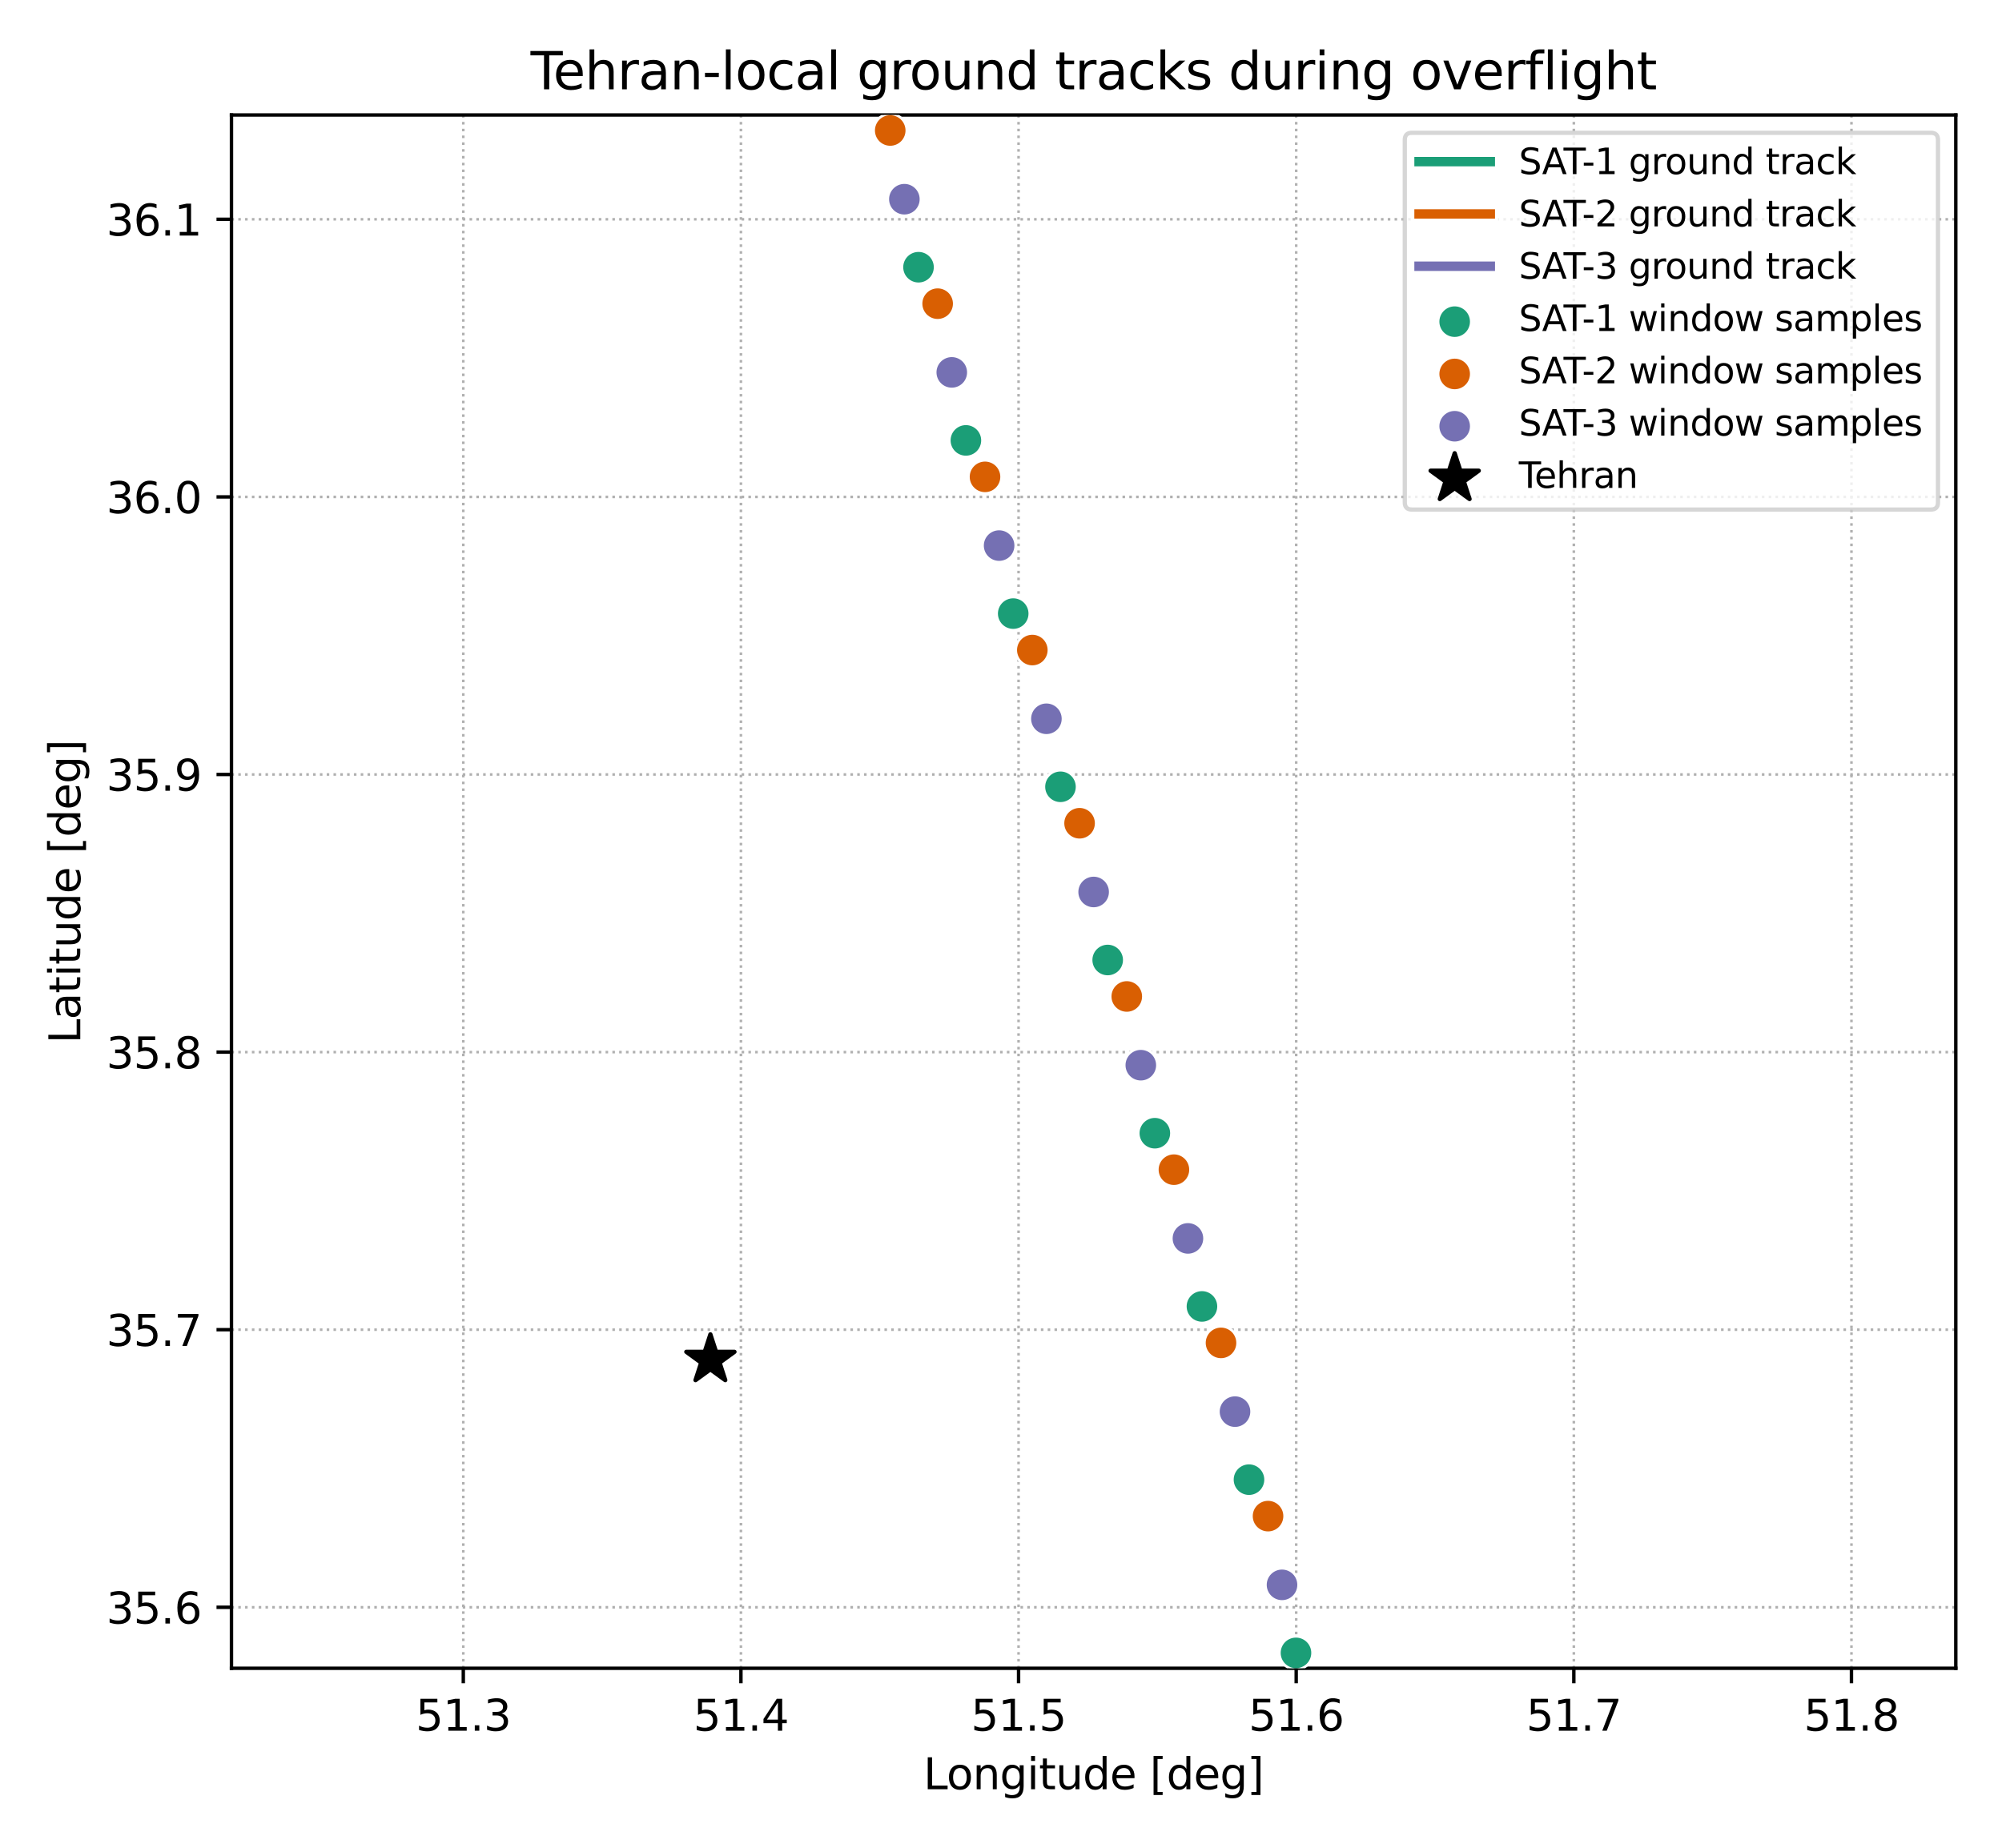 <?xml version="1.0" encoding="utf-8" standalone="no"?>
<!DOCTYPE svg PUBLIC "-//W3C//DTD SVG 1.1//EN"
  "http://www.w3.org/Graphics/SVG/1.1/DTD/svg11.dtd">
<svg xmlns:xlink="http://www.w3.org/1999/xlink" width="468pt" height="432pt" viewBox="0 0 468 432" xmlns="http://www.w3.org/2000/svg" version="1.1">
 <defs>
  <style type="text/css">*{stroke-linejoin: round; stroke-linecap: butt}</style>
 </defs>
 <g id="figure_1">
  <g id="patch_1">
   <path d="M 0 432 
L 468 432 
L 468 0 
L 0 0 
z
" style="fill: #ffffff"/>
  </g>
  <g id="axes_1">
   <g id="patch_2">
    <path d="M 54.11 390.04 
L 457.2 390.04 
L 457.2 26.88 
L 54.11 26.88 
z
" style="fill: #ffffff"/>
   </g>
   <g id="PathCollection_1">
    <defs>
     <path id="m58e591f6d8" d="M 0 -5.916 
L -1.328 -1.828 
L -5.627 -1.828 
L -2.149 0.698 
L -3.477 4.786 
L -0 2.26 
L 3.477 4.786 
L 2.149 0.698 
L 5.627 -1.828 
L 1.328 -1.828 
z
" style="stroke: #000000"/>
    </defs>
    <g clip-path="url(#p2868cf4756)">
     <use xlink:href="#m58e591f6d8" x="166.065" y="317.887" style="stroke: #000000"/>
    </g>
   </g>
   <g id="matplotlib.axis_1">
    <g id="xtick_1">
     <g id="line2d_1">
      <path d="M 108.303 390.04 
L 108.303 26.88 
" clip-path="url(#p2868cf4756)" style="fill: none; stroke-dasharray: 0.6,0.99; stroke-dashoffset: 0; stroke: #b0b0b0; stroke-width: 0.6"/>
     </g>
     <g id="line2d_2">
      <defs>
       <path id="mc7b87dc340" d="M 0 0 
L 0 3.5 
" style="stroke: #000000; stroke-width: 0.8"/>
      </defs>
      <g>
       <use xlink:href="#mc7b87dc340" x="108.303" y="390.04" style="stroke: #000000; stroke-width: 0.8"/>
      </g>
     </g>
     <g id="text_1">
      <!-- 51.3 -->
      <g transform="translate(97.171 404.638) scale(0.1 -0.1)">
       <defs>
        <path id="DejaVuSans-35" d="M 691 4666 
L 3169 4666 
L 3169 4134 
L 1269 4134 
L 1269 2991 
Q 1406 3038 1543 3061 
Q 1681 3084 1819 3084 
Q 2600 3084 3056 2656 
Q 3513 2228 3513 1497 
Q 3513 744 3044 326 
Q 2575 -91 1722 -91 
Q 1428 -91 1123 -41 
Q 819 9 494 109 
L 494 744 
Q 775 591 1075 516 
Q 1375 441 1709 441 
Q 2250 441 2565 725 
Q 2881 1009 2881 1497 
Q 2881 1984 2565 2268 
Q 2250 2553 1709 2553 
Q 1456 2553 1204 2497 
Q 953 2441 691 2322 
L 691 4666 
z
" transform="scale(0.016)"/>
        <path id="DejaVuSans-31" d="M 794 531 
L 1825 531 
L 1825 4091 
L 703 3866 
L 703 4441 
L 1819 4666 
L 2450 4666 
L 2450 531 
L 3481 531 
L 3481 0 
L 794 0 
L 794 531 
z
" transform="scale(0.016)"/>
        <path id="DejaVuSans-2e" d="M 684 794 
L 1344 794 
L 1344 0 
L 684 0 
L 684 794 
z
" transform="scale(0.016)"/>
        <path id="DejaVuSans-33" d="M 2597 2516 
Q 3050 2419 3304 2112 
Q 3559 1806 3559 1356 
Q 3559 666 3084 287 
Q 2609 -91 1734 -91 
Q 1441 -91 1130 -33 
Q 819 25 488 141 
L 488 750 
Q 750 597 1062 519 
Q 1375 441 1716 441 
Q 2309 441 2620 675 
Q 2931 909 2931 1356 
Q 2931 1769 2642 2001 
Q 2353 2234 1838 2234 
L 1294 2234 
L 1294 2753 
L 1863 2753 
Q 2328 2753 2575 2939 
Q 2822 3125 2822 3475 
Q 2822 3834 2567 4026 
Q 2313 4219 1838 4219 
Q 1578 4219 1281 4162 
Q 984 4106 628 3988 
L 628 4550 
Q 988 4650 1302 4700 
Q 1616 4750 1894 4750 
Q 2613 4750 3031 4423 
Q 3450 4097 3450 3541 
Q 3450 3153 3228 2886 
Q 3006 2619 2597 2516 
z
" transform="scale(0.016)"/>
       </defs>
       <use xlink:href="#DejaVuSans-35"/>
       <use xlink:href="#DejaVuSans-31" transform="translate(63.623 0)"/>
       <use xlink:href="#DejaVuSans-2e" transform="translate(127.246 0)"/>
       <use xlink:href="#DejaVuSans-33" transform="translate(159.033 0)"/>
      </g>
     </g>
    </g>
    <g id="xtick_2">
     <g id="line2d_3">
      <path d="M 173.204 390.04 
L 173.204 26.88 
" clip-path="url(#p2868cf4756)" style="fill: none; stroke-dasharray: 0.6,0.99; stroke-dashoffset: 0; stroke: #b0b0b0; stroke-width: 0.6"/>
     </g>
     <g id="line2d_4">
      <g>
       <use xlink:href="#mc7b87dc340" x="173.204" y="390.04" style="stroke: #000000; stroke-width: 0.8"/>
      </g>
     </g>
     <g id="text_2">
      <!-- 51.4 -->
      <g transform="translate(162.072 404.638) scale(0.1 -0.1)">
       <defs>
        <path id="DejaVuSans-34" d="M 2419 4116 
L 825 1625 
L 2419 1625 
L 2419 4116 
z
M 2253 4666 
L 3047 4666 
L 3047 1625 
L 3713 1625 
L 3713 1100 
L 3047 1100 
L 3047 0 
L 2419 0 
L 2419 1100 
L 313 1100 
L 313 1709 
L 2253 4666 
z
" transform="scale(0.016)"/>
       </defs>
       <use xlink:href="#DejaVuSans-35"/>
       <use xlink:href="#DejaVuSans-31" transform="translate(63.623 0)"/>
       <use xlink:href="#DejaVuSans-2e" transform="translate(127.246 0)"/>
       <use xlink:href="#DejaVuSans-34" transform="translate(159.033 0)"/>
      </g>
     </g>
    </g>
    <g id="xtick_3">
     <g id="line2d_5">
      <path d="M 238.106 390.04 
L 238.106 26.88 
" clip-path="url(#p2868cf4756)" style="fill: none; stroke-dasharray: 0.6,0.99; stroke-dashoffset: 0; stroke: #b0b0b0; stroke-width: 0.6"/>
     </g>
     <g id="line2d_6">
      <g>
       <use xlink:href="#mc7b87dc340" x="238.106" y="390.04" style="stroke: #000000; stroke-width: 0.8"/>
      </g>
     </g>
     <g id="text_3">
      <!-- 51.5 -->
      <g transform="translate(226.973 404.638) scale(0.1 -0.1)">
       <use xlink:href="#DejaVuSans-35"/>
       <use xlink:href="#DejaVuSans-31" transform="translate(63.623 0)"/>
       <use xlink:href="#DejaVuSans-2e" transform="translate(127.246 0)"/>
       <use xlink:href="#DejaVuSans-35" transform="translate(159.033 0)"/>
      </g>
     </g>
    </g>
    <g id="xtick_4">
     <g id="line2d_7">
      <path d="M 303.007 390.04 
L 303.007 26.88 
" clip-path="url(#p2868cf4756)" style="fill: none; stroke-dasharray: 0.6,0.99; stroke-dashoffset: 0; stroke: #b0b0b0; stroke-width: 0.6"/>
     </g>
     <g id="line2d_8">
      <g>
       <use xlink:href="#mc7b87dc340" x="303.007" y="390.04" style="stroke: #000000; stroke-width: 0.8"/>
      </g>
     </g>
     <g id="text_4">
      <!-- 51.6 -->
      <g transform="translate(291.874 404.638) scale(0.1 -0.1)">
       <defs>
        <path id="DejaVuSans-36" d="M 2113 2584 
Q 1688 2584 1439 2293 
Q 1191 2003 1191 1497 
Q 1191 994 1439 701 
Q 1688 409 2113 409 
Q 2538 409 2786 701 
Q 3034 994 3034 1497 
Q 3034 2003 2786 2293 
Q 2538 2584 2113 2584 
z
M 3366 4563 
L 3366 3988 
Q 3128 4100 2886 4159 
Q 2644 4219 2406 4219 
Q 1781 4219 1451 3797 
Q 1122 3375 1075 2522 
Q 1259 2794 1537 2939 
Q 1816 3084 2150 3084 
Q 2853 3084 3261 2657 
Q 3669 2231 3669 1497 
Q 3669 778 3244 343 
Q 2819 -91 2113 -91 
Q 1303 -91 875 529 
Q 447 1150 447 2328 
Q 447 3434 972 4092 
Q 1497 4750 2381 4750 
Q 2619 4750 2861 4703 
Q 3103 4656 3366 4563 
z
" transform="scale(0.016)"/>
       </defs>
       <use xlink:href="#DejaVuSans-35"/>
       <use xlink:href="#DejaVuSans-31" transform="translate(63.623 0)"/>
       <use xlink:href="#DejaVuSans-2e" transform="translate(127.246 0)"/>
       <use xlink:href="#DejaVuSans-36" transform="translate(159.033 0)"/>
      </g>
     </g>
    </g>
    <g id="xtick_5">
     <g id="line2d_9">
      <path d="M 367.908 390.04 
L 367.908 26.88 
" clip-path="url(#p2868cf4756)" style="fill: none; stroke-dasharray: 0.6,0.99; stroke-dashoffset: 0; stroke: #b0b0b0; stroke-width: 0.6"/>
     </g>
     <g id="line2d_10">
      <g>
       <use xlink:href="#mc7b87dc340" x="367.908" y="390.04" style="stroke: #000000; stroke-width: 0.8"/>
      </g>
     </g>
     <g id="text_5">
      <!-- 51.7 -->
      <g transform="translate(356.775 404.638) scale(0.1 -0.1)">
       <defs>
        <path id="DejaVuSans-37" d="M 525 4666 
L 3525 4666 
L 3525 4397 
L 1831 0 
L 1172 0 
L 2766 4134 
L 525 4134 
L 525 4666 
z
" transform="scale(0.016)"/>
       </defs>
       <use xlink:href="#DejaVuSans-35"/>
       <use xlink:href="#DejaVuSans-31" transform="translate(63.623 0)"/>
       <use xlink:href="#DejaVuSans-2e" transform="translate(127.246 0)"/>
       <use xlink:href="#DejaVuSans-37" transform="translate(159.033 0)"/>
      </g>
     </g>
    </g>
    <g id="xtick_6">
     <g id="line2d_11">
      <path d="M 432.809 390.04 
L 432.809 26.88 
" clip-path="url(#p2868cf4756)" style="fill: none; stroke-dasharray: 0.6,0.99; stroke-dashoffset: 0; stroke: #b0b0b0; stroke-width: 0.6"/>
     </g>
     <g id="line2d_12">
      <g>
       <use xlink:href="#mc7b87dc340" x="432.809" y="390.04" style="stroke: #000000; stroke-width: 0.8"/>
      </g>
     </g>
     <g id="text_6">
      <!-- 51.8 -->
      <g transform="translate(421.676 404.638) scale(0.1 -0.1)">
       <defs>
        <path id="DejaVuSans-38" d="M 2034 2216 
Q 1584 2216 1326 1975 
Q 1069 1734 1069 1313 
Q 1069 891 1326 650 
Q 1584 409 2034 409 
Q 2484 409 2743 651 
Q 3003 894 3003 1313 
Q 3003 1734 2745 1975 
Q 2488 2216 2034 2216 
z
M 1403 2484 
Q 997 2584 770 2862 
Q 544 3141 544 3541 
Q 544 4100 942 4425 
Q 1341 4750 2034 4750 
Q 2731 4750 3128 4425 
Q 3525 4100 3525 3541 
Q 3525 3141 3298 2862 
Q 3072 2584 2669 2484 
Q 3125 2378 3379 2068 
Q 3634 1759 3634 1313 
Q 3634 634 3220 271 
Q 2806 -91 2034 -91 
Q 1263 -91 848 271 
Q 434 634 434 1313 
Q 434 1759 690 2068 
Q 947 2378 1403 2484 
z
M 1172 3481 
Q 1172 3119 1398 2916 
Q 1625 2713 2034 2713 
Q 2441 2713 2670 2916 
Q 2900 3119 2900 3481 
Q 2900 3844 2670 4047 
Q 2441 4250 2034 4250 
Q 1625 4250 1398 4047 
Q 1172 3844 1172 3481 
z
" transform="scale(0.016)"/>
       </defs>
       <use xlink:href="#DejaVuSans-35"/>
       <use xlink:href="#DejaVuSans-31" transform="translate(63.623 0)"/>
       <use xlink:href="#DejaVuSans-2e" transform="translate(127.246 0)"/>
       <use xlink:href="#DejaVuSans-38" transform="translate(159.033 0)"/>
      </g>
     </g>
    </g>
    <g id="text_7">
     <!-- Longitude [deg] -->
     <g transform="translate(215.87 418.317) scale(0.1 -0.1)">
      <defs>
       <path id="DejaVuSans-4c" d="M 628 4666 
L 1259 4666 
L 1259 531 
L 3531 531 
L 3531 0 
L 628 0 
L 628 4666 
z
" transform="scale(0.016)"/>
       <path id="DejaVuSans-6f" d="M 1959 3097 
Q 1497 3097 1228 2736 
Q 959 2375 959 1747 
Q 959 1119 1226 758 
Q 1494 397 1959 397 
Q 2419 397 2687 759 
Q 2956 1122 2956 1747 
Q 2956 2369 2687 2733 
Q 2419 3097 1959 3097 
z
M 1959 3584 
Q 2709 3584 3137 3096 
Q 3566 2609 3566 1747 
Q 3566 888 3137 398 
Q 2709 -91 1959 -91 
Q 1206 -91 779 398 
Q 353 888 353 1747 
Q 353 2609 779 3096 
Q 1206 3584 1959 3584 
z
" transform="scale(0.016)"/>
       <path id="DejaVuSans-6e" d="M 3513 2113 
L 3513 0 
L 2938 0 
L 2938 2094 
Q 2938 2591 2744 2837 
Q 2550 3084 2163 3084 
Q 1697 3084 1428 2787 
Q 1159 2491 1159 1978 
L 1159 0 
L 581 0 
L 581 3500 
L 1159 3500 
L 1159 2956 
Q 1366 3272 1645 3428 
Q 1925 3584 2291 3584 
Q 2894 3584 3203 3211 
Q 3513 2838 3513 2113 
z
" transform="scale(0.016)"/>
       <path id="DejaVuSans-67" d="M 2906 1791 
Q 2906 2416 2648 2759 
Q 2391 3103 1925 3103 
Q 1463 3103 1205 2759 
Q 947 2416 947 1791 
Q 947 1169 1205 825 
Q 1463 481 1925 481 
Q 2391 481 2648 825 
Q 2906 1169 2906 1791 
z
M 3481 434 
Q 3481 -459 3084 -895 
Q 2688 -1331 1869 -1331 
Q 1566 -1331 1297 -1286 
Q 1028 -1241 775 -1147 
L 775 -588 
Q 1028 -725 1275 -790 
Q 1522 -856 1778 -856 
Q 2344 -856 2625 -561 
Q 2906 -266 2906 331 
L 2906 616 
Q 2728 306 2450 153 
Q 2172 0 1784 0 
Q 1141 0 747 490 
Q 353 981 353 1791 
Q 353 2603 747 3093 
Q 1141 3584 1784 3584 
Q 2172 3584 2450 3431 
Q 2728 3278 2906 2969 
L 2906 3500 
L 3481 3500 
L 3481 434 
z
" transform="scale(0.016)"/>
       <path id="DejaVuSans-69" d="M 603 3500 
L 1178 3500 
L 1178 0 
L 603 0 
L 603 3500 
z
M 603 4863 
L 1178 4863 
L 1178 4134 
L 603 4134 
L 603 4863 
z
" transform="scale(0.016)"/>
       <path id="DejaVuSans-74" d="M 1172 4494 
L 1172 3500 
L 2356 3500 
L 2356 3053 
L 1172 3053 
L 1172 1153 
Q 1172 725 1289 603 
Q 1406 481 1766 481 
L 2356 481 
L 2356 0 
L 1766 0 
Q 1100 0 847 248 
Q 594 497 594 1153 
L 594 3053 
L 172 3053 
L 172 3500 
L 594 3500 
L 594 4494 
L 1172 4494 
z
" transform="scale(0.016)"/>
       <path id="DejaVuSans-75" d="M 544 1381 
L 544 3500 
L 1119 3500 
L 1119 1403 
Q 1119 906 1312 657 
Q 1506 409 1894 409 
Q 2359 409 2629 706 
Q 2900 1003 2900 1516 
L 2900 3500 
L 3475 3500 
L 3475 0 
L 2900 0 
L 2900 538 
Q 2691 219 2414 64 
Q 2138 -91 1772 -91 
Q 1169 -91 856 284 
Q 544 659 544 1381 
z
M 1991 3584 
L 1991 3584 
z
" transform="scale(0.016)"/>
       <path id="DejaVuSans-64" d="M 2906 2969 
L 2906 4863 
L 3481 4863 
L 3481 0 
L 2906 0 
L 2906 525 
Q 2725 213 2448 61 
Q 2172 -91 1784 -91 
Q 1150 -91 751 415 
Q 353 922 353 1747 
Q 353 2572 751 3078 
Q 1150 3584 1784 3584 
Q 2172 3584 2448 3432 
Q 2725 3281 2906 2969 
z
M 947 1747 
Q 947 1113 1208 752 
Q 1469 391 1925 391 
Q 2381 391 2643 752 
Q 2906 1113 2906 1747 
Q 2906 2381 2643 2742 
Q 2381 3103 1925 3103 
Q 1469 3103 1208 2742 
Q 947 2381 947 1747 
z
" transform="scale(0.016)"/>
       <path id="DejaVuSans-65" d="M 3597 1894 
L 3597 1613 
L 953 1613 
Q 991 1019 1311 708 
Q 1631 397 2203 397 
Q 2534 397 2845 478 
Q 3156 559 3463 722 
L 3463 178 
Q 3153 47 2828 -22 
Q 2503 -91 2169 -91 
Q 1331 -91 842 396 
Q 353 884 353 1716 
Q 353 2575 817 3079 
Q 1281 3584 2069 3584 
Q 2775 3584 3186 3129 
Q 3597 2675 3597 1894 
z
M 3022 2063 
Q 3016 2534 2758 2815 
Q 2500 3097 2075 3097 
Q 1594 3097 1305 2825 
Q 1016 2553 972 2059 
L 3022 2063 
z
" transform="scale(0.016)"/>
       <path id="DejaVuSans-20" transform="scale(0.016)"/>
       <path id="DejaVuSans-5b" d="M 550 4863 
L 1875 4863 
L 1875 4416 
L 1125 4416 
L 1125 -397 
L 1875 -397 
L 1875 -844 
L 550 -844 
L 550 4863 
z
" transform="scale(0.016)"/>
       <path id="DejaVuSans-5d" d="M 1947 4863 
L 1947 -844 
L 622 -844 
L 622 -397 
L 1369 -397 
L 1369 4416 
L 622 4416 
L 622 4863 
L 1947 4863 
z
" transform="scale(0.016)"/>
      </defs>
      <use xlink:href="#DejaVuSans-4c"/>
      <use xlink:href="#DejaVuSans-6f" transform="translate(53.963 0)"/>
      <use xlink:href="#DejaVuSans-6e" transform="translate(115.145 0)"/>
      <use xlink:href="#DejaVuSans-67" transform="translate(178.523 0)"/>
      <use xlink:href="#DejaVuSans-69" transform="translate(242 0)"/>
      <use xlink:href="#DejaVuSans-74" transform="translate(269.783 0)"/>
      <use xlink:href="#DejaVuSans-75" transform="translate(308.992 0)"/>
      <use xlink:href="#DejaVuSans-64" transform="translate(372.371 0)"/>
      <use xlink:href="#DejaVuSans-65" transform="translate(435.848 0)"/>
      <use xlink:href="#DejaVuSans-20" transform="translate(497.371 0)"/>
      <use xlink:href="#DejaVuSans-5b" transform="translate(529.158 0)"/>
      <use xlink:href="#DejaVuSans-64" transform="translate(568.172 0)"/>
      <use xlink:href="#DejaVuSans-65" transform="translate(631.648 0)"/>
      <use xlink:href="#DejaVuSans-67" transform="translate(693.172 0)"/>
      <use xlink:href="#DejaVuSans-5d" transform="translate(756.648 0)"/>
     </g>
    </g>
   </g>
   <g id="matplotlib.axis_2">
    <g id="ytick_1">
     <g id="line2d_13">
      <path d="M 54.11 375.779 
L 457.2 375.779 
" clip-path="url(#p2868cf4756)" style="fill: none; stroke-dasharray: 0.6,0.99; stroke-dashoffset: 0; stroke: #b0b0b0; stroke-width: 0.6"/>
     </g>
     <g id="line2d_14">
      <defs>
       <path id="m5cd439a6fa" d="M 0 0 
L -3.5 0 
" style="stroke: #000000; stroke-width: 0.8"/>
      </defs>
      <g>
       <use xlink:href="#m5cd439a6fa" x="54.11" y="375.779" style="stroke: #000000; stroke-width: 0.8"/>
      </g>
     </g>
     <g id="text_8">
      <!-- 35.6 -->
      <g transform="translate(24.844 379.578) scale(0.1 -0.1)">
       <use xlink:href="#DejaVuSans-33"/>
       <use xlink:href="#DejaVuSans-35" transform="translate(63.623 0)"/>
       <use xlink:href="#DejaVuSans-2e" transform="translate(127.246 0)"/>
       <use xlink:href="#DejaVuSans-36" transform="translate(159.033 0)"/>
      </g>
     </g>
    </g>
    <g id="ytick_2">
     <g id="line2d_15">
      <path d="M 54.11 310.878 
L 457.2 310.878 
" clip-path="url(#p2868cf4756)" style="fill: none; stroke-dasharray: 0.6,0.99; stroke-dashoffset: 0; stroke: #b0b0b0; stroke-width: 0.6"/>
     </g>
     <g id="line2d_16">
      <g>
       <use xlink:href="#m5cd439a6fa" x="54.11" y="310.878" style="stroke: #000000; stroke-width: 0.8"/>
      </g>
     </g>
     <g id="text_9">
      <!-- 35.7 -->
      <g transform="translate(24.844 314.677) scale(0.1 -0.1)">
       <use xlink:href="#DejaVuSans-33"/>
       <use xlink:href="#DejaVuSans-35" transform="translate(63.623 0)"/>
       <use xlink:href="#DejaVuSans-2e" transform="translate(127.246 0)"/>
       <use xlink:href="#DejaVuSans-37" transform="translate(159.033 0)"/>
      </g>
     </g>
    </g>
    <g id="ytick_3">
     <g id="line2d_17">
      <path d="M 54.11 245.977 
L 457.2 245.977 
" clip-path="url(#p2868cf4756)" style="fill: none; stroke-dasharray: 0.6,0.99; stroke-dashoffset: 0; stroke: #b0b0b0; stroke-width: 0.6"/>
     </g>
     <g id="line2d_18">
      <g>
       <use xlink:href="#m5cd439a6fa" x="54.11" y="245.977" style="stroke: #000000; stroke-width: 0.8"/>
      </g>
     </g>
     <g id="text_10">
      <!-- 35.8 -->
      <g transform="translate(24.844 249.776) scale(0.1 -0.1)">
       <use xlink:href="#DejaVuSans-33"/>
       <use xlink:href="#DejaVuSans-35" transform="translate(63.623 0)"/>
       <use xlink:href="#DejaVuSans-2e" transform="translate(127.246 0)"/>
       <use xlink:href="#DejaVuSans-38" transform="translate(159.033 0)"/>
      </g>
     </g>
    </g>
    <g id="ytick_4">
     <g id="line2d_19">
      <path d="M 54.11 181.076 
L 457.2 181.076 
" clip-path="url(#p2868cf4756)" style="fill: none; stroke-dasharray: 0.6,0.99; stroke-dashoffset: 0; stroke: #b0b0b0; stroke-width: 0.6"/>
     </g>
     <g id="line2d_20">
      <g>
       <use xlink:href="#m5cd439a6fa" x="54.11" y="181.076" style="stroke: #000000; stroke-width: 0.8"/>
      </g>
     </g>
     <g id="text_11">
      <!-- 35.9 -->
      <g transform="translate(24.844 184.875) scale(0.1 -0.1)">
       <defs>
        <path id="DejaVuSans-39" d="M 703 97 
L 703 672 
Q 941 559 1184 500 
Q 1428 441 1663 441 
Q 2288 441 2617 861 
Q 2947 1281 2994 2138 
Q 2813 1869 2534 1725 
Q 2256 1581 1919 1581 
Q 1219 1581 811 2004 
Q 403 2428 403 3163 
Q 403 3881 828 4315 
Q 1253 4750 1959 4750 
Q 2769 4750 3195 4129 
Q 3622 3509 3622 2328 
Q 3622 1225 3098 567 
Q 2575 -91 1691 -91 
Q 1453 -91 1209 -44 
Q 966 3 703 97 
z
M 1959 2075 
Q 2384 2075 2632 2365 
Q 2881 2656 2881 3163 
Q 2881 3666 2632 3958 
Q 2384 4250 1959 4250 
Q 1534 4250 1286 3958 
Q 1038 3666 1038 3163 
Q 1038 2656 1286 2365 
Q 1534 2075 1959 2075 
z
" transform="scale(0.016)"/>
       </defs>
       <use xlink:href="#DejaVuSans-33"/>
       <use xlink:href="#DejaVuSans-35" transform="translate(63.623 0)"/>
       <use xlink:href="#DejaVuSans-2e" transform="translate(127.246 0)"/>
       <use xlink:href="#DejaVuSans-39" transform="translate(159.033 0)"/>
      </g>
     </g>
    </g>
    <g id="ytick_5">
     <g id="line2d_21">
      <path d="M 54.11 116.175 
L 457.2 116.175 
" clip-path="url(#p2868cf4756)" style="fill: none; stroke-dasharray: 0.6,0.99; stroke-dashoffset: 0; stroke: #b0b0b0; stroke-width: 0.6"/>
     </g>
     <g id="line2d_22">
      <g>
       <use xlink:href="#m5cd439a6fa" x="54.11" y="116.175" style="stroke: #000000; stroke-width: 0.8"/>
      </g>
     </g>
     <g id="text_12">
      <!-- 36.0 -->
      <g transform="translate(24.844 119.974) scale(0.1 -0.1)">
       <defs>
        <path id="DejaVuSans-30" d="M 2034 4250 
Q 1547 4250 1301 3770 
Q 1056 3291 1056 2328 
Q 1056 1369 1301 889 
Q 1547 409 2034 409 
Q 2525 409 2770 889 
Q 3016 1369 3016 2328 
Q 3016 3291 2770 3770 
Q 2525 4250 2034 4250 
z
M 2034 4750 
Q 2819 4750 3233 4129 
Q 3647 3509 3647 2328 
Q 3647 1150 3233 529 
Q 2819 -91 2034 -91 
Q 1250 -91 836 529 
Q 422 1150 422 2328 
Q 422 3509 836 4129 
Q 1250 4750 2034 4750 
z
" transform="scale(0.016)"/>
       </defs>
       <use xlink:href="#DejaVuSans-33"/>
       <use xlink:href="#DejaVuSans-36" transform="translate(63.623 0)"/>
       <use xlink:href="#DejaVuSans-2e" transform="translate(127.246 0)"/>
       <use xlink:href="#DejaVuSans-30" transform="translate(159.033 0)"/>
      </g>
     </g>
    </g>
    <g id="ytick_6">
     <g id="line2d_23">
      <path d="M 54.11 51.273 
L 457.2 51.273 
" clip-path="url(#p2868cf4756)" style="fill: none; stroke-dasharray: 0.6,0.99; stroke-dashoffset: 0; stroke: #b0b0b0; stroke-width: 0.6"/>
     </g>
     <g id="line2d_24">
      <g>
       <use xlink:href="#m5cd439a6fa" x="54.11" y="51.273" style="stroke: #000000; stroke-width: 0.8"/>
      </g>
     </g>
     <g id="text_13">
      <!-- 36.1 -->
      <g transform="translate(24.844 55.073) scale(0.1 -0.1)">
       <use xlink:href="#DejaVuSans-33"/>
       <use xlink:href="#DejaVuSans-36" transform="translate(63.623 0)"/>
       <use xlink:href="#DejaVuSans-2e" transform="translate(127.246 0)"/>
       <use xlink:href="#DejaVuSans-31" transform="translate(159.033 0)"/>
      </g>
     </g>
    </g>
    <g id="text_14">
     <!-- Latitude [deg] -->
     <g transform="translate(18.765 243.955) rotate(-90) scale(0.1 -0.1)">
      <defs>
       <path id="DejaVuSans-61" d="M 2194 1759 
Q 1497 1759 1228 1600 
Q 959 1441 959 1056 
Q 959 750 1161 570 
Q 1363 391 1709 391 
Q 2188 391 2477 730 
Q 2766 1069 2766 1631 
L 2766 1759 
L 2194 1759 
z
M 3341 1997 
L 3341 0 
L 2766 0 
L 2766 531 
Q 2569 213 2275 61 
Q 1981 -91 1556 -91 
Q 1019 -91 701 211 
Q 384 513 384 1019 
Q 384 1609 779 1909 
Q 1175 2209 1959 2209 
L 2766 2209 
L 2766 2266 
Q 2766 2663 2505 2880 
Q 2244 3097 1772 3097 
Q 1472 3097 1187 3025 
Q 903 2953 641 2809 
L 641 3341 
Q 956 3463 1253 3523 
Q 1550 3584 1831 3584 
Q 2591 3584 2966 3190 
Q 3341 2797 3341 1997 
z
" transform="scale(0.016)"/>
      </defs>
      <use xlink:href="#DejaVuSans-4c"/>
      <use xlink:href="#DejaVuSans-61" transform="translate(55.713 0)"/>
      <use xlink:href="#DejaVuSans-74" transform="translate(116.992 0)"/>
      <use xlink:href="#DejaVuSans-69" transform="translate(156.201 0)"/>
      <use xlink:href="#DejaVuSans-74" transform="translate(183.984 0)"/>
      <use xlink:href="#DejaVuSans-75" transform="translate(223.193 0)"/>
      <use xlink:href="#DejaVuSans-64" transform="translate(286.572 0)"/>
      <use xlink:href="#DejaVuSans-65" transform="translate(350.049 0)"/>
      <use xlink:href="#DejaVuSans-20" transform="translate(411.572 0)"/>
      <use xlink:href="#DejaVuSans-5b" transform="translate(443.359 0)"/>
      <use xlink:href="#DejaVuSans-64" transform="translate(482.373 0)"/>
      <use xlink:href="#DejaVuSans-65" transform="translate(545.85 0)"/>
      <use xlink:href="#DejaVuSans-67" transform="translate(607.373 0)"/>
      <use xlink:href="#DejaVuSans-5d" transform="translate(670.85 0)"/>
     </g>
    </g>
   </g>
   <g id="line2d_25">
    <path d="M 258.941 224.446 
" clip-path="url(#p2868cf4756)" style="fill: none; stroke: #ffffff; stroke-width: 3.6; stroke-linecap: square"/>
    <path d="M 258.941 224.446 
" clip-path="url(#p2868cf4756)" style="fill: none; stroke: #1b9e77; stroke-width: 2.2; stroke-linecap: square"/>
   </g>
   <g id="line2d_26">
    <path d="M 252.369 192.474 
" clip-path="url(#p2868cf4756)" style="fill: none; stroke: #ffffff; stroke-width: 3.6; stroke-linecap: square"/>
    <path d="M 252.369 192.474 
" clip-path="url(#p2868cf4756)" style="fill: none; stroke: #d95f02; stroke-width: 2.2; stroke-linecap: square"/>
   </g>
   <g id="line2d_27">
    <path d="M 255.656 208.542 
" clip-path="url(#p2868cf4756)" style="fill: none; stroke: #ffffff; stroke-width: 3.6; stroke-linecap: square"/>
    <path d="M 255.656 208.542 
" clip-path="url(#p2868cf4756)" style="fill: none; stroke: #7570b3; stroke-width: 2.2; stroke-linecap: square"/>
   </g>
   <g id="patch_3">
    <path d="M 54.11 390.04 
L 54.11 26.88 
" style="fill: none; stroke: #000000; stroke-width: 0.8; stroke-linejoin: miter; stroke-linecap: square"/>
   </g>
   <g id="patch_4">
    <path d="M 457.2 390.04 
L 457.2 26.88 
" style="fill: none; stroke: #000000; stroke-width: 0.8; stroke-linejoin: miter; stroke-linecap: square"/>
   </g>
   <g id="patch_5">
    <path d="M 54.11 390.04 
L 457.2 390.04 
" style="fill: none; stroke: #000000; stroke-width: 0.8; stroke-linejoin: miter; stroke-linecap: square"/>
   </g>
   <g id="patch_6">
    <path d="M 54.11 26.88 
L 457.2 26.88 
" style="fill: none; stroke: #000000; stroke-width: 0.8; stroke-linejoin: miter; stroke-linecap: square"/>
   </g>
   <g id="text_15">
    <!-- Tehran-local ground tracks during overflight -->
    <g transform="translate(124.029 20.88) scale(0.12 -0.12)">
     <defs>
      <path id="DejaVuSans-54" d="M -19 4666 
L 3928 4666 
L 3928 4134 
L 2272 4134 
L 2272 0 
L 1638 0 
L 1638 4134 
L -19 4134 
L -19 4666 
z
" transform="scale(0.016)"/>
      <path id="DejaVuSans-68" d="M 3513 2113 
L 3513 0 
L 2938 0 
L 2938 2094 
Q 2938 2591 2744 2837 
Q 2550 3084 2163 3084 
Q 1697 3084 1428 2787 
Q 1159 2491 1159 1978 
L 1159 0 
L 581 0 
L 581 4863 
L 1159 4863 
L 1159 2956 
Q 1366 3272 1645 3428 
Q 1925 3584 2291 3584 
Q 2894 3584 3203 3211 
Q 3513 2838 3513 2113 
z
" transform="scale(0.016)"/>
      <path id="DejaVuSans-72" d="M 2631 2963 
Q 2534 3019 2420 3045 
Q 2306 3072 2169 3072 
Q 1681 3072 1420 2755 
Q 1159 2438 1159 1844 
L 1159 0 
L 581 0 
L 581 3500 
L 1159 3500 
L 1159 2956 
Q 1341 3275 1631 3429 
Q 1922 3584 2338 3584 
Q 2397 3584 2469 3576 
Q 2541 3569 2628 3553 
L 2631 2963 
z
" transform="scale(0.016)"/>
      <path id="DejaVuSans-2d" d="M 313 2009 
L 1997 2009 
L 1997 1497 
L 313 1497 
L 313 2009 
z
" transform="scale(0.016)"/>
      <path id="DejaVuSans-6c" d="M 603 4863 
L 1178 4863 
L 1178 0 
L 603 0 
L 603 4863 
z
" transform="scale(0.016)"/>
      <path id="DejaVuSans-63" d="M 3122 3366 
L 3122 2828 
Q 2878 2963 2633 3030 
Q 2388 3097 2138 3097 
Q 1578 3097 1268 2742 
Q 959 2388 959 1747 
Q 959 1106 1268 751 
Q 1578 397 2138 397 
Q 2388 397 2633 464 
Q 2878 531 3122 666 
L 3122 134 
Q 2881 22 2623 -34 
Q 2366 -91 2075 -91 
Q 1284 -91 818 406 
Q 353 903 353 1747 
Q 353 2603 823 3093 
Q 1294 3584 2113 3584 
Q 2378 3584 2631 3529 
Q 2884 3475 3122 3366 
z
" transform="scale(0.016)"/>
      <path id="DejaVuSans-6b" d="M 581 4863 
L 1159 4863 
L 1159 1991 
L 2875 3500 
L 3609 3500 
L 1753 1863 
L 3688 0 
L 2938 0 
L 1159 1709 
L 1159 0 
L 581 0 
L 581 4863 
z
" transform="scale(0.016)"/>
      <path id="DejaVuSans-73" d="M 2834 3397 
L 2834 2853 
Q 2591 2978 2328 3040 
Q 2066 3103 1784 3103 
Q 1356 3103 1142 2972 
Q 928 2841 928 2578 
Q 928 2378 1081 2264 
Q 1234 2150 1697 2047 
L 1894 2003 
Q 2506 1872 2764 1633 
Q 3022 1394 3022 966 
Q 3022 478 2636 193 
Q 2250 -91 1575 -91 
Q 1294 -91 989 -36 
Q 684 19 347 128 
L 347 722 
Q 666 556 975 473 
Q 1284 391 1588 391 
Q 1994 391 2212 530 
Q 2431 669 2431 922 
Q 2431 1156 2273 1281 
Q 2116 1406 1581 1522 
L 1381 1569 
Q 847 1681 609 1914 
Q 372 2147 372 2553 
Q 372 3047 722 3315 
Q 1072 3584 1716 3584 
Q 2034 3584 2315 3537 
Q 2597 3491 2834 3397 
z
" transform="scale(0.016)"/>
      <path id="DejaVuSans-76" d="M 191 3500 
L 800 3500 
L 1894 563 
L 2988 3500 
L 3597 3500 
L 2284 0 
L 1503 0 
L 191 3500 
z
" transform="scale(0.016)"/>
      <path id="DejaVuSans-66" d="M 2375 4863 
L 2375 4384 
L 1825 4384 
Q 1516 4384 1395 4259 
Q 1275 4134 1275 3809 
L 1275 3500 
L 2222 3500 
L 2222 3053 
L 1275 3053 
L 1275 0 
L 697 0 
L 697 3053 
L 147 3053 
L 147 3500 
L 697 3500 
L 697 3744 
Q 697 4328 969 4595 
Q 1241 4863 1831 4863 
L 2375 4863 
z
" transform="scale(0.016)"/>
     </defs>
     <use xlink:href="#DejaVuSans-54"/>
     <use xlink:href="#DejaVuSans-65" transform="translate(44.084 0)"/>
     <use xlink:href="#DejaVuSans-68" transform="translate(105.607 0)"/>
     <use xlink:href="#DejaVuSans-72" transform="translate(168.986 0)"/>
     <use xlink:href="#DejaVuSans-61" transform="translate(210.1 0)"/>
     <use xlink:href="#DejaVuSans-6e" transform="translate(271.379 0)"/>
     <use xlink:href="#DejaVuSans-2d" transform="translate(334.758 0)"/>
     <use xlink:href="#DejaVuSans-6c" transform="translate(370.842 0)"/>
     <use xlink:href="#DejaVuSans-6f" transform="translate(398.625 0)"/>
     <use xlink:href="#DejaVuSans-63" transform="translate(459.807 0)"/>
     <use xlink:href="#DejaVuSans-61" transform="translate(514.787 0)"/>
     <use xlink:href="#DejaVuSans-6c" transform="translate(576.066 0)"/>
     <use xlink:href="#DejaVuSans-20" transform="translate(603.85 0)"/>
     <use xlink:href="#DejaVuSans-67" transform="translate(635.637 0)"/>
     <use xlink:href="#DejaVuSans-72" transform="translate(699.113 0)"/>
     <use xlink:href="#DejaVuSans-6f" transform="translate(737.977 0)"/>
     <use xlink:href="#DejaVuSans-75" transform="translate(799.158 0)"/>
     <use xlink:href="#DejaVuSans-6e" transform="translate(862.537 0)"/>
     <use xlink:href="#DejaVuSans-64" transform="translate(925.916 0)"/>
     <use xlink:href="#DejaVuSans-20" transform="translate(989.393 0)"/>
     <use xlink:href="#DejaVuSans-74" transform="translate(1021.18 0)"/>
     <use xlink:href="#DejaVuSans-72" transform="translate(1060.389 0)"/>
     <use xlink:href="#DejaVuSans-61" transform="translate(1101.502 0)"/>
     <use xlink:href="#DejaVuSans-63" transform="translate(1162.781 0)"/>
     <use xlink:href="#DejaVuSans-6b" transform="translate(1217.762 0)"/>
     <use xlink:href="#DejaVuSans-73" transform="translate(1275.672 0)"/>
     <use xlink:href="#DejaVuSans-20" transform="translate(1327.771 0)"/>
     <use xlink:href="#DejaVuSans-64" transform="translate(1359.559 0)"/>
     <use xlink:href="#DejaVuSans-75" transform="translate(1423.035 0)"/>
     <use xlink:href="#DejaVuSans-72" transform="translate(1486.414 0)"/>
     <use xlink:href="#DejaVuSans-69" transform="translate(1527.527 0)"/>
     <use xlink:href="#DejaVuSans-6e" transform="translate(1555.311 0)"/>
     <use xlink:href="#DejaVuSans-67" transform="translate(1618.689 0)"/>
     <use xlink:href="#DejaVuSans-20" transform="translate(1682.166 0)"/>
     <use xlink:href="#DejaVuSans-6f" transform="translate(1713.953 0)"/>
     <use xlink:href="#DejaVuSans-76" transform="translate(1775.135 0)"/>
     <use xlink:href="#DejaVuSans-65" transform="translate(1834.314 0)"/>
     <use xlink:href="#DejaVuSans-72" transform="translate(1895.838 0)"/>
     <use xlink:href="#DejaVuSans-66" transform="translate(1936.951 0)"/>
     <use xlink:href="#DejaVuSans-6c" transform="translate(1972.156 0)"/>
     <use xlink:href="#DejaVuSans-69" transform="translate(1999.939 0)"/>
     <use xlink:href="#DejaVuSans-67" transform="translate(2027.723 0)"/>
     <use xlink:href="#DejaVuSans-68" transform="translate(2091.199 0)"/>
     <use xlink:href="#DejaVuSans-74" transform="translate(2154.578 0)"/>
    </g>
   </g>
   <g id="PathCollection_2">
    <defs>
     <path id="m012d5c8b14" d="M 0 3.873 
C 1.027 3.873 2.012 3.465 2.739 2.739 
C 3.465 2.012 3.873 1.027 3.873 0 
C 3.873 -1.027 3.465 -2.012 2.739 -2.739 
C 2.012 -3.465 1.027 -3.873 0 -3.873 
C -1.027 -3.873 -2.012 -3.465 -2.739 -2.739 
C -3.465 -2.012 -3.873 -1.027 -3.873 0 
C -3.873 1.027 -3.465 2.012 -2.739 2.739 
C -2.012 3.465 -1.027 3.873 0 3.873 
z
" style="stroke: #ffffff; stroke-width: 0.6"/>
    </defs>
    <g clip-path="url(#p2868cf4756)">
     <use xlink:href="#m012d5c8b14" x="795.186" y="2250.914" style="fill: #1b9e77; stroke: #ffffff; stroke-width: 0.6"/>
     <use xlink:href="#m012d5c8b14" x="784.742" y="2210.353" style="fill: #1b9e77; stroke: #ffffff; stroke-width: 0.6"/>
     <use xlink:href="#m012d5c8b14" x="774.287" y="2169.793" style="fill: #1b9e77; stroke: #ffffff; stroke-width: 0.6"/>
     <use xlink:href="#m012d5c8b14" x="763.821" y="2129.235" style="fill: #1b9e77; stroke: #ffffff; stroke-width: 0.6"/>
     <use xlink:href="#m012d5c8b14" x="753.344" y="2088.678" style="fill: #1b9e77; stroke: #ffffff; stroke-width: 0.6"/>
     <use xlink:href="#m012d5c8b14" x="742.857" y="2048.122" style="fill: #1b9e77; stroke: #ffffff; stroke-width: 0.6"/>
     <use xlink:href="#m012d5c8b14" x="732.358" y="2007.567" style="fill: #1b9e77; stroke: #ffffff; stroke-width: 0.6"/>
     <use xlink:href="#m012d5c8b14" x="721.849" y="1967.014" style="fill: #1b9e77; stroke: #ffffff; stroke-width: 0.6"/>
     <use xlink:href="#m012d5c8b14" x="711.328" y="1926.462" style="fill: #1b9e77; stroke: #ffffff; stroke-width: 0.6"/>
     <use xlink:href="#m012d5c8b14" x="700.796" y="1885.911" style="fill: #1b9e77; stroke: #ffffff; stroke-width: 0.6"/>
     <use xlink:href="#m012d5c8b14" x="690.254" y="1845.361" style="fill: #1b9e77; stroke: #ffffff; stroke-width: 0.6"/>
     <use xlink:href="#m012d5c8b14" x="679.7" y="1804.813" style="fill: #1b9e77; stroke: #ffffff; stroke-width: 0.6"/>
     <use xlink:href="#m012d5c8b14" x="669.135" y="1764.266" style="fill: #1b9e77; stroke: #ffffff; stroke-width: 0.6"/>
     <use xlink:href="#m012d5c8b14" x="658.559" y="1723.72" style="fill: #1b9e77; stroke: #ffffff; stroke-width: 0.6"/>
     <use xlink:href="#m012d5c8b14" x="647.971" y="1683.175" style="fill: #1b9e77; stroke: #ffffff; stroke-width: 0.6"/>
     <use xlink:href="#m012d5c8b14" x="637.372" y="1642.632" style="fill: #1b9e77; stroke: #ffffff; stroke-width: 0.6"/>
     <use xlink:href="#m012d5c8b14" x="626.762" y="1602.09" style="fill: #1b9e77; stroke: #ffffff; stroke-width: 0.6"/>
     <use xlink:href="#m012d5c8b14" x="616.141" y="1561.549" style="fill: #1b9e77; stroke: #ffffff; stroke-width: 0.6"/>
     <use xlink:href="#m012d5c8b14" x="605.508" y="1521.01" style="fill: #1b9e77; stroke: #ffffff; stroke-width: 0.6"/>
     <use xlink:href="#m012d5c8b14" x="594.863" y="1480.471" style="fill: #1b9e77; stroke: #ffffff; stroke-width: 0.6"/>
     <use xlink:href="#m012d5c8b14" x="584.207" y="1439.934" style="fill: #1b9e77; stroke: #ffffff; stroke-width: 0.6"/>
     <use xlink:href="#m012d5c8b14" x="573.54" y="1399.399" style="fill: #1b9e77; stroke: #ffffff; stroke-width: 0.6"/>
     <use xlink:href="#m012d5c8b14" x="562.86" y="1358.865" style="fill: #1b9e77; stroke: #ffffff; stroke-width: 0.6"/>
     <use xlink:href="#m012d5c8b14" x="552.169" y="1318.332" style="fill: #1b9e77; stroke: #ffffff; stroke-width: 0.6"/>
     <use xlink:href="#m012d5c8b14" x="541.467" y="1277.8" style="fill: #1b9e77; stroke: #ffffff; stroke-width: 0.6"/>
     <use xlink:href="#m012d5c8b14" x="530.752" y="1237.27" style="fill: #1b9e77; stroke: #ffffff; stroke-width: 0.6"/>
     <use xlink:href="#m012d5c8b14" x="520.026" y="1196.74" style="fill: #1b9e77; stroke: #ffffff; stroke-width: 0.6"/>
     <use xlink:href="#m012d5c8b14" x="509.288" y="1156.213" style="fill: #1b9e77; stroke: #ffffff; stroke-width: 0.6"/>
     <use xlink:href="#m012d5c8b14" x="498.539" y="1115.686" style="fill: #1b9e77; stroke: #ffffff; stroke-width: 0.6"/>
     <use xlink:href="#m012d5c8b14" x="487.777" y="1075.161" style="fill: #1b9e77; stroke: #ffffff; stroke-width: 0.6"/>
     <use xlink:href="#m012d5c8b14" x="477.003" y="1034.637" style="fill: #1b9e77; stroke: #ffffff; stroke-width: 0.6"/>
     <use xlink:href="#m012d5c8b14" x="466.217" y="994.115" style="fill: #1b9e77; stroke: #ffffff; stroke-width: 0.6"/>
     <use xlink:href="#m012d5c8b14" x="455.419" y="953.594" style="fill: #1b9e77; stroke: #ffffff; stroke-width: 0.6"/>
     <use xlink:href="#m012d5c8b14" x="444.609" y="913.074" style="fill: #1b9e77; stroke: #ffffff; stroke-width: 0.6"/>
     <use xlink:href="#m012d5c8b14" x="433.787" y="872.556" style="fill: #1b9e77; stroke: #ffffff; stroke-width: 0.6"/>
     <use xlink:href="#m012d5c8b14" x="422.953" y="832.038" style="fill: #1b9e77; stroke: #ffffff; stroke-width: 0.6"/>
     <use xlink:href="#m012d5c8b14" x="412.106" y="791.523" style="fill: #1b9e77; stroke: #ffffff; stroke-width: 0.6"/>
     <use xlink:href="#m012d5c8b14" x="401.247" y="751.008" style="fill: #1b9e77; stroke: #ffffff; stroke-width: 0.6"/>
     <use xlink:href="#m012d5c8b14" x="390.376" y="710.495" style="fill: #1b9e77; stroke: #ffffff; stroke-width: 0.6"/>
     <use xlink:href="#m012d5c8b14" x="379.492" y="669.984" style="fill: #1b9e77; stroke: #ffffff; stroke-width: 0.6"/>
     <use xlink:href="#m012d5c8b14" x="368.596" y="629.473" style="fill: #1b9e77; stroke: #ffffff; stroke-width: 0.6"/>
     <use xlink:href="#m012d5c8b14" x="357.688" y="588.964" style="fill: #1b9e77; stroke: #ffffff; stroke-width: 0.6"/>
     <use xlink:href="#m012d5c8b14" x="346.767" y="548.457" style="fill: #1b9e77; stroke: #ffffff; stroke-width: 0.6"/>
     <use xlink:href="#m012d5c8b14" x="335.833" y="507.95" style="fill: #1b9e77; stroke: #ffffff; stroke-width: 0.6"/>
     <use xlink:href="#m012d5c8b14" x="324.887" y="467.446" style="fill: #1b9e77; stroke: #ffffff; stroke-width: 0.6"/>
     <use xlink:href="#m012d5c8b14" x="313.928" y="426.942" style="fill: #1b9e77; stroke: #ffffff; stroke-width: 0.6"/>
     <use xlink:href="#m012d5c8b14" x="302.956" y="386.44" style="fill: #1b9e77; stroke: #ffffff; stroke-width: 0.6"/>
     <use xlink:href="#m012d5c8b14" x="291.971" y="345.939" style="fill: #1b9e77; stroke: #ffffff; stroke-width: 0.6"/>
     <use xlink:href="#m012d5c8b14" x="280.974" y="305.44" style="fill: #1b9e77; stroke: #ffffff; stroke-width: 0.6"/>
     <use xlink:href="#m012d5c8b14" x="269.964" y="264.942" style="fill: #1b9e77; stroke: #ffffff; stroke-width: 0.6"/>
     <use xlink:href="#m012d5c8b14" x="258.941" y="224.446" style="fill: #1b9e77; stroke: #ffffff; stroke-width: 0.6"/>
     <use xlink:href="#m012d5c8b14" x="247.904" y="183.951" style="fill: #1b9e77; stroke: #ffffff; stroke-width: 0.6"/>
     <use xlink:href="#m012d5c8b14" x="236.855" y="143.457" style="fill: #1b9e77; stroke: #ffffff; stroke-width: 0.6"/>
     <use xlink:href="#m012d5c8b14" x="225.793" y="102.965" style="fill: #1b9e77; stroke: #ffffff; stroke-width: 0.6"/>
     <use xlink:href="#m012d5c8b14" x="214.718" y="62.474" style="fill: #1b9e77; stroke: #ffffff; stroke-width: 0.6"/>
     <use xlink:href="#m012d5c8b14" x="203.629" y="21.984" style="fill: #1b9e77; stroke: #ffffff; stroke-width: 0.6"/>
     <use xlink:href="#m012d5c8b14" x="197.327" y="-1" style="fill: #1b9e77; stroke: #ffffff; stroke-width: 0.6"/>
    </g>
   </g>
   <g id="PathCollection_3">
    <defs>
     <path id="m2c184a6983" d="M 0 3.873 
C 1.027 3.873 2.012 3.465 2.739 2.739 
C 3.465 2.012 3.873 1.027 3.873 0 
C 3.873 -1.027 3.465 -2.012 2.739 -2.739 
C 2.012 -3.465 1.027 -3.873 0 -3.873 
C -1.027 -3.873 -2.012 -3.465 -2.739 -2.739 
C -3.465 -2.012 -3.873 -1.027 -3.873 0 
C -3.873 1.027 -3.465 2.012 -2.739 2.739 
C -2.012 3.465 -1.027 3.873 0 3.873 
z
" style="stroke: #ffffff; stroke-width: 0.6"/>
    </defs>
    <g clip-path="url(#p2868cf4756)">
     <use xlink:href="#m2c184a6983" x="789.082" y="2218.891" style="fill: #d95f02; stroke: #ffffff; stroke-width: 0.6"/>
     <use xlink:href="#m2c184a6983" x="778.629" y="2178.331" style="fill: #d95f02; stroke: #ffffff; stroke-width: 0.6"/>
     <use xlink:href="#m2c184a6983" x="768.165" y="2137.772" style="fill: #d95f02; stroke: #ffffff; stroke-width: 0.6"/>
     <use xlink:href="#m2c184a6983" x="757.691" y="2097.215" style="fill: #d95f02; stroke: #ffffff; stroke-width: 0.6"/>
     <use xlink:href="#m2c184a6983" x="747.206" y="2056.659" style="fill: #d95f02; stroke: #ffffff; stroke-width: 0.6"/>
     <use xlink:href="#m2c184a6983" x="736.71" y="2016.104" style="fill: #d95f02; stroke: #ffffff; stroke-width: 0.6"/>
     <use xlink:href="#m2c184a6983" x="726.202" y="1975.55" style="fill: #d95f02; stroke: #ffffff; stroke-width: 0.6"/>
     <use xlink:href="#m2c184a6983" x="715.684" y="1934.997" style="fill: #d95f02; stroke: #ffffff; stroke-width: 0.6"/>
     <use xlink:href="#m2c184a6983" x="705.155" y="1894.446" style="fill: #d95f02; stroke: #ffffff; stroke-width: 0.6"/>
     <use xlink:href="#m2c184a6983" x="694.615" y="1853.896" style="fill: #d95f02; stroke: #ffffff; stroke-width: 0.6"/>
     <use xlink:href="#m2c184a6983" x="684.063" y="1813.348" style="fill: #d95f02; stroke: #ffffff; stroke-width: 0.6"/>
     <use xlink:href="#m2c184a6983" x="673.501" y="1772.8" style="fill: #d95f02; stroke: #ffffff; stroke-width: 0.6"/>
     <use xlink:href="#m2c184a6983" x="662.927" y="1732.254" style="fill: #d95f02; stroke: #ffffff; stroke-width: 0.6"/>
     <use xlink:href="#m2c184a6983" x="652.342" y="1691.709" style="fill: #d95f02; stroke: #ffffff; stroke-width: 0.6"/>
     <use xlink:href="#m2c184a6983" x="641.745" y="1651.166" style="fill: #d95f02; stroke: #ffffff; stroke-width: 0.6"/>
     <use xlink:href="#m2c184a6983" x="631.137" y="1610.623" style="fill: #d95f02; stroke: #ffffff; stroke-width: 0.6"/>
     <use xlink:href="#m2c184a6983" x="620.518" y="1570.082" style="fill: #d95f02; stroke: #ffffff; stroke-width: 0.6"/>
     <use xlink:href="#m2c184a6983" x="609.888" y="1529.543" style="fill: #d95f02; stroke: #ffffff; stroke-width: 0.6"/>
     <use xlink:href="#m2c184a6983" x="599.246" y="1489.004" style="fill: #d95f02; stroke: #ffffff; stroke-width: 0.6"/>
     <use xlink:href="#m2c184a6983" x="588.592" y="1448.467" style="fill: #d95f02; stroke: #ffffff; stroke-width: 0.6"/>
     <use xlink:href="#m2c184a6983" x="577.927" y="1407.931" style="fill: #d95f02; stroke: #ffffff; stroke-width: 0.6"/>
     <use xlink:href="#m2c184a6983" x="567.25" y="1367.397" style="fill: #d95f02; stroke: #ffffff; stroke-width: 0.6"/>
     <use xlink:href="#m2c184a6983" x="556.562" y="1326.863" style="fill: #d95f02; stroke: #ffffff; stroke-width: 0.6"/>
     <use xlink:href="#m2c184a6983" x="545.861" y="1286.331" style="fill: #d95f02; stroke: #ffffff; stroke-width: 0.6"/>
     <use xlink:href="#m2c184a6983" x="535.15" y="1245.801" style="fill: #d95f02; stroke: #ffffff; stroke-width: 0.6"/>
     <use xlink:href="#m2c184a6983" x="524.426" y="1205.271" style="fill: #d95f02; stroke: #ffffff; stroke-width: 0.6"/>
     <use xlink:href="#m2c184a6983" x="513.69" y="1164.743" style="fill: #d95f02; stroke: #ffffff; stroke-width: 0.6"/>
     <use xlink:href="#m2c184a6983" x="502.943" y="1124.217" style="fill: #d95f02; stroke: #ffffff; stroke-width: 0.6"/>
     <use xlink:href="#m2c184a6983" x="492.184" y="1083.691" style="fill: #d95f02; stroke: #ffffff; stroke-width: 0.6"/>
     <use xlink:href="#m2c184a6983" x="481.413" y="1043.167" style="fill: #d95f02; stroke: #ffffff; stroke-width: 0.6"/>
     <use xlink:href="#m2c184a6983" x="470.629" y="1002.644" style="fill: #d95f02; stroke: #ffffff; stroke-width: 0.6"/>
     <use xlink:href="#m2c184a6983" x="459.834" y="962.123" style="fill: #d95f02; stroke: #ffffff; stroke-width: 0.6"/>
     <use xlink:href="#m2c184a6983" x="449.026" y="921.603" style="fill: #d95f02; stroke: #ffffff; stroke-width: 0.6"/>
     <use xlink:href="#m2c184a6983" x="438.207" y="881.084" style="fill: #d95f02; stroke: #ffffff; stroke-width: 0.6"/>
     <use xlink:href="#m2c184a6983" x="427.375" y="840.567" style="fill: #d95f02; stroke: #ffffff; stroke-width: 0.6"/>
     <use xlink:href="#m2c184a6983" x="416.531" y="800.051" style="fill: #d95f02; stroke: #ffffff; stroke-width: 0.6"/>
     <use xlink:href="#m2c184a6983" x="405.675" y="759.536" style="fill: #d95f02; stroke: #ffffff; stroke-width: 0.6"/>
     <use xlink:href="#m2c184a6983" x="394.806" y="719.023" style="fill: #d95f02; stroke: #ffffff; stroke-width: 0.6"/>
     <use xlink:href="#m2c184a6983" x="383.925" y="678.511" style="fill: #d95f02; stroke: #ffffff; stroke-width: 0.6"/>
     <use xlink:href="#m2c184a6983" x="373.032" y="638" style="fill: #d95f02; stroke: #ffffff; stroke-width: 0.6"/>
     <use xlink:href="#m2c184a6983" x="362.126" y="597.491" style="fill: #d95f02; stroke: #ffffff; stroke-width: 0.6"/>
     <use xlink:href="#m2c184a6983" x="351.207" y="556.983" style="fill: #d95f02; stroke: #ffffff; stroke-width: 0.6"/>
     <use xlink:href="#m2c184a6983" x="340.276" y="516.477" style="fill: #d95f02; stroke: #ffffff; stroke-width: 0.6"/>
     <use xlink:href="#m2c184a6983" x="329.333" y="475.971" style="fill: #d95f02; stroke: #ffffff; stroke-width: 0.6"/>
     <use xlink:href="#m2c184a6983" x="318.376" y="435.468" style="fill: #d95f02; stroke: #ffffff; stroke-width: 0.6"/>
     <use xlink:href="#m2c184a6983" x="307.407" y="394.965" style="fill: #d95f02; stroke: #ffffff; stroke-width: 0.6"/>
     <use xlink:href="#m2c184a6983" x="296.425" y="354.464" style="fill: #d95f02; stroke: #ffffff; stroke-width: 0.6"/>
     <use xlink:href="#m2c184a6983" x="285.431" y="313.965" style="fill: #d95f02; stroke: #ffffff; stroke-width: 0.6"/>
     <use xlink:href="#m2c184a6983" x="274.423" y="273.467" style="fill: #d95f02; stroke: #ffffff; stroke-width: 0.6"/>
     <use xlink:href="#m2c184a6983" x="263.403" y="232.97" style="fill: #d95f02; stroke: #ffffff; stroke-width: 0.6"/>
     <use xlink:href="#m2c184a6983" x="252.369" y="192.474" style="fill: #d95f02; stroke: #ffffff; stroke-width: 0.6"/>
     <use xlink:href="#m2c184a6983" x="241.323" y="151.98" style="fill: #d95f02; stroke: #ffffff; stroke-width: 0.6"/>
     <use xlink:href="#m2c184a6983" x="230.263" y="111.488" style="fill: #d95f02; stroke: #ffffff; stroke-width: 0.6"/>
     <use xlink:href="#m2c184a6983" x="219.191" y="70.997" style="fill: #d95f02; stroke: #ffffff; stroke-width: 0.6"/>
     <use xlink:href="#m2c184a6983" x="208.105" y="30.507" style="fill: #d95f02; stroke: #ffffff; stroke-width: 0.6"/>
     <use xlink:href="#m2c184a6983" x="199.468" y="-1" style="fill: #d95f02; stroke: #ffffff; stroke-width: 0.6"/>
    </g>
   </g>
   <g id="PathCollection_4">
    <defs>
     <path id="mdaf4fb3a1e" d="M 0 3.873 
C 1.027 3.873 2.012 3.465 2.739 2.739 
C 3.465 2.012 3.873 1.027 3.873 0 
C 3.873 -1.027 3.465 -2.012 2.739 -2.739 
C 2.012 -3.465 1.027 -3.873 0 -3.873 
C -1.027 -3.873 -2.012 -3.465 -2.739 -2.739 
C -3.465 -2.012 -3.873 -1.027 -3.873 0 
C -3.873 1.027 -3.465 2.012 -2.739 2.739 
C -2.012 3.465 -1.027 3.873 0 3.873 
z
" style="stroke: #ffffff; stroke-width: 0.6"/>
    </defs>
    <g clip-path="url(#p2868cf4756)">
     <use xlink:href="#mdaf4fb3a1e" x="792.135" y="2234.981" style="fill: #7570b3; stroke: #ffffff; stroke-width: 0.6"/>
     <use xlink:href="#mdaf4fb3a1e" x="781.686" y="2194.421" style="fill: #7570b3; stroke: #ffffff; stroke-width: 0.6"/>
     <use xlink:href="#mdaf4fb3a1e" x="771.227" y="2153.862" style="fill: #7570b3; stroke: #ffffff; stroke-width: 0.6"/>
     <use xlink:href="#mdaf4fb3a1e" x="760.757" y="2113.304" style="fill: #7570b3; stroke: #ffffff; stroke-width: 0.6"/>
     <use xlink:href="#mdaf4fb3a1e" x="750.276" y="2072.748" style="fill: #7570b3; stroke: #ffffff; stroke-width: 0.6"/>
     <use xlink:href="#mdaf4fb3a1e" x="739.784" y="2032.192" style="fill: #7570b3; stroke: #ffffff; stroke-width: 0.6"/>
     <use xlink:href="#mdaf4fb3a1e" x="729.281" y="1991.638" style="fill: #7570b3; stroke: #ffffff; stroke-width: 0.6"/>
     <use xlink:href="#mdaf4fb3a1e" x="718.767" y="1951.085" style="fill: #7570b3; stroke: #ffffff; stroke-width: 0.6"/>
     <use xlink:href="#mdaf4fb3a1e" x="708.242" y="1910.534" style="fill: #7570b3; stroke: #ffffff; stroke-width: 0.6"/>
     <use xlink:href="#mdaf4fb3a1e" x="697.706" y="1869.983" style="fill: #7570b3; stroke: #ffffff; stroke-width: 0.6"/>
     <use xlink:href="#mdaf4fb3a1e" x="687.159" y="1829.434" style="fill: #7570b3; stroke: #ffffff; stroke-width: 0.6"/>
     <use xlink:href="#mdaf4fb3a1e" x="676.601" y="1788.886" style="fill: #7570b3; stroke: #ffffff; stroke-width: 0.6"/>
     <use xlink:href="#mdaf4fb3a1e" x="666.032" y="1748.34" style="fill: #7570b3; stroke: #ffffff; stroke-width: 0.6"/>
     <use xlink:href="#mdaf4fb3a1e" x="655.451" y="1707.795" style="fill: #7570b3; stroke: #ffffff; stroke-width: 0.6"/>
     <use xlink:href="#mdaf4fb3a1e" x="644.859" y="1667.25" style="fill: #7570b3; stroke: #ffffff; stroke-width: 0.6"/>
     <use xlink:href="#mdaf4fb3a1e" x="634.256" y="1626.708" style="fill: #7570b3; stroke: #ffffff; stroke-width: 0.6"/>
     <use xlink:href="#mdaf4fb3a1e" x="623.641" y="1586.166" style="fill: #7570b3; stroke: #ffffff; stroke-width: 0.6"/>
     <use xlink:href="#mdaf4fb3a1e" x="613.015" y="1545.626" style="fill: #7570b3; stroke: #ffffff; stroke-width: 0.6"/>
     <use xlink:href="#mdaf4fb3a1e" x="602.378" y="1505.087" style="fill: #7570b3; stroke: #ffffff; stroke-width: 0.6"/>
     <use xlink:href="#mdaf4fb3a1e" x="591.728" y="1464.55" style="fill: #7570b3; stroke: #ffffff; stroke-width: 0.6"/>
     <use xlink:href="#mdaf4fb3a1e" x="581.068" y="1424.013" style="fill: #7570b3; stroke: #ffffff; stroke-width: 0.6"/>
     <use xlink:href="#mdaf4fb3a1e" x="570.396" y="1383.478" style="fill: #7570b3; stroke: #ffffff; stroke-width: 0.6"/>
     <use xlink:href="#mdaf4fb3a1e" x="559.712" y="1342.945" style="fill: #7570b3; stroke: #ffffff; stroke-width: 0.6"/>
     <use xlink:href="#mdaf4fb3a1e" x="549.016" y="1302.412" style="fill: #7570b3; stroke: #ffffff; stroke-width: 0.6"/>
     <use xlink:href="#mdaf4fb3a1e" x="538.309" y="1261.881" style="fill: #7570b3; stroke: #ffffff; stroke-width: 0.6"/>
     <use xlink:href="#mdaf4fb3a1e" x="527.59" y="1221.351" style="fill: #7570b3; stroke: #ffffff; stroke-width: 0.6"/>
     <use xlink:href="#mdaf4fb3a1e" x="516.859" y="1180.823" style="fill: #7570b3; stroke: #ffffff; stroke-width: 0.6"/>
     <use xlink:href="#mdaf4fb3a1e" x="506.117" y="1140.296" style="fill: #7570b3; stroke: #ffffff; stroke-width: 0.6"/>
     <use xlink:href="#mdaf4fb3a1e" x="495.362" y="1099.77" style="fill: #7570b3; stroke: #ffffff; stroke-width: 0.6"/>
     <use xlink:href="#mdaf4fb3a1e" x="484.596" y="1059.245" style="fill: #7570b3; stroke: #ffffff; stroke-width: 0.6"/>
     <use xlink:href="#mdaf4fb3a1e" x="473.817" y="1018.722" style="fill: #7570b3; stroke: #ffffff; stroke-width: 0.6"/>
     <use xlink:href="#mdaf4fb3a1e" x="463.026" y="978.2" style="fill: #7570b3; stroke: #ffffff; stroke-width: 0.6"/>
     <use xlink:href="#mdaf4fb3a1e" x="452.224" y="937.68" style="fill: #7570b3; stroke: #ffffff; stroke-width: 0.6"/>
     <use xlink:href="#mdaf4fb3a1e" x="441.409" y="897.16" style="fill: #7570b3; stroke: #ffffff; stroke-width: 0.6"/>
     <use xlink:href="#mdaf4fb3a1e" x="430.582" y="856.643" style="fill: #7570b3; stroke: #ffffff; stroke-width: 0.6"/>
     <use xlink:href="#mdaf4fb3a1e" x="419.743" y="816.126" style="fill: #7570b3; stroke: #ffffff; stroke-width: 0.6"/>
     <use xlink:href="#mdaf4fb3a1e" x="408.891" y="775.611" style="fill: #7570b3; stroke: #ffffff; stroke-width: 0.6"/>
     <use xlink:href="#mdaf4fb3a1e" x="398.028" y="735.097" style="fill: #7570b3; stroke: #ffffff; stroke-width: 0.6"/>
     <use xlink:href="#mdaf4fb3a1e" x="387.152" y="694.585" style="fill: #7570b3; stroke: #ffffff; stroke-width: 0.6"/>
     <use xlink:href="#mdaf4fb3a1e" x="376.263" y="654.074" style="fill: #7570b3; stroke: #ffffff; stroke-width: 0.6"/>
     <use xlink:href="#mdaf4fb3a1e" x="365.362" y="613.564" style="fill: #7570b3; stroke: #ffffff; stroke-width: 0.6"/>
     <use xlink:href="#mdaf4fb3a1e" x="354.448" y="573.056" style="fill: #7570b3; stroke: #ffffff; stroke-width: 0.6"/>
     <use xlink:href="#mdaf4fb3a1e" x="343.522" y="532.549" style="fill: #7570b3; stroke: #ffffff; stroke-width: 0.6"/>
     <use xlink:href="#mdaf4fb3a1e" x="332.584" y="492.043" style="fill: #7570b3; stroke: #ffffff; stroke-width: 0.6"/>
     <use xlink:href="#mdaf4fb3a1e" x="321.632" y="451.539" style="fill: #7570b3; stroke: #ffffff; stroke-width: 0.6"/>
     <use xlink:href="#mdaf4fb3a1e" x="310.668" y="411.036" style="fill: #7570b3; stroke: #ffffff; stroke-width: 0.6"/>
     <use xlink:href="#mdaf4fb3a1e" x="299.692" y="370.534" style="fill: #7570b3; stroke: #ffffff; stroke-width: 0.6"/>
     <use xlink:href="#mdaf4fb3a1e" x="288.702" y="330.034" style="fill: #7570b3; stroke: #ffffff; stroke-width: 0.6"/>
     <use xlink:href="#mdaf4fb3a1e" x="277.7" y="289.536" style="fill: #7570b3; stroke: #ffffff; stroke-width: 0.6"/>
     <use xlink:href="#mdaf4fb3a1e" x="266.684" y="249.038" style="fill: #7570b3; stroke: #ffffff; stroke-width: 0.6"/>
     <use xlink:href="#mdaf4fb3a1e" x="255.656" y="208.542" style="fill: #7570b3; stroke: #ffffff; stroke-width: 0.6"/>
     <use xlink:href="#mdaf4fb3a1e" x="244.615" y="168.048" style="fill: #7570b3; stroke: #ffffff; stroke-width: 0.6"/>
     <use xlink:href="#mdaf4fb3a1e" x="233.56" y="127.555" style="fill: #7570b3; stroke: #ffffff; stroke-width: 0.6"/>
     <use xlink:href="#mdaf4fb3a1e" x="222.493" y="87.063" style="fill: #7570b3; stroke: #ffffff; stroke-width: 0.6"/>
     <use xlink:href="#mdaf4fb3a1e" x="211.412" y="46.573" style="fill: #7570b3; stroke: #ffffff; stroke-width: 0.6"/>
     <use xlink:href="#mdaf4fb3a1e" x="200.319" y="6.084" style="fill: #7570b3; stroke: #ffffff; stroke-width: 0.6"/>
     <use xlink:href="#mdaf4fb3a1e" x="198.375" y="-1" style="fill: #7570b3; stroke: #ffffff; stroke-width: 0.6"/>
    </g>
   </g>
   <g id="legend_1">
    <g id="patch_7">
     <path d="M 330.059 119.132 
L 451.369 119.132 
Q 453.035 119.132 453.035 117.466 
L 453.035 32.711 
Q 453.035 31.045 451.369 31.045 
L 330.059 31.045 
Q 328.393 31.045 328.393 32.711 
L 328.393 117.466 
Q 328.393 119.132 330.059 119.132 
z
" style="fill: #ffffff; opacity: 0.8; stroke: #cccccc; stroke-linejoin: miter"/>
    </g>
    <g id="line2d_28">
     <path d="M 331.725 37.791 
L 340.055 37.791 
L 348.385 37.791 
" style="fill: none; stroke: #ffffff; stroke-width: 3.6; stroke-linecap: square"/>
     <path d="M 331.725 37.791 
L 340.055 37.791 
L 348.385 37.791 
" style="fill: none; stroke: #1b9e77; stroke-width: 2.2; stroke-linecap: square"/>
    </g>
    <g id="text_16">
     <!-- SAT-1 ground track -->
     <g transform="translate(355.049 40.706) scale(0.083 -0.083)">
      <defs>
       <path id="DejaVuSans-53" d="M 3425 4513 
L 3425 3897 
Q 3066 4069 2747 4153 
Q 2428 4238 2131 4238 
Q 1616 4238 1336 4038 
Q 1056 3838 1056 3469 
Q 1056 3159 1242 3001 
Q 1428 2844 1947 2747 
L 2328 2669 
Q 3034 2534 3370 2195 
Q 3706 1856 3706 1288 
Q 3706 609 3251 259 
Q 2797 -91 1919 -91 
Q 1588 -91 1214 -16 
Q 841 59 441 206 
L 441 856 
Q 825 641 1194 531 
Q 1563 422 1919 422 
Q 2459 422 2753 634 
Q 3047 847 3047 1241 
Q 3047 1584 2836 1778 
Q 2625 1972 2144 2069 
L 1759 2144 
Q 1053 2284 737 2584 
Q 422 2884 422 3419 
Q 422 4038 858 4394 
Q 1294 4750 2059 4750 
Q 2388 4750 2728 4690 
Q 3069 4631 3425 4513 
z
" transform="scale(0.016)"/>
       <path id="DejaVuSans-41" d="M 2188 4044 
L 1331 1722 
L 3047 1722 
L 2188 4044 
z
M 1831 4666 
L 2547 4666 
L 4325 0 
L 3669 0 
L 3244 1197 
L 1141 1197 
L 716 0 
L 50 0 
L 1831 4666 
z
" transform="scale(0.016)"/>
      </defs>
      <use xlink:href="#DejaVuSans-53"/>
      <use xlink:href="#DejaVuSans-41" transform="translate(65.352 0)"/>
      <use xlink:href="#DejaVuSans-54" transform="translate(126.01 0)"/>
      <use xlink:href="#DejaVuSans-2d" transform="translate(177.969 0)"/>
      <use xlink:href="#DejaVuSans-31" transform="translate(214.053 0)"/>
      <use xlink:href="#DejaVuSans-20" transform="translate(277.676 0)"/>
      <use xlink:href="#DejaVuSans-67" transform="translate(309.463 0)"/>
      <use xlink:href="#DejaVuSans-72" transform="translate(372.939 0)"/>
      <use xlink:href="#DejaVuSans-6f" transform="translate(411.803 0)"/>
      <use xlink:href="#DejaVuSans-75" transform="translate(472.984 0)"/>
      <use xlink:href="#DejaVuSans-6e" transform="translate(536.363 0)"/>
      <use xlink:href="#DejaVuSans-64" transform="translate(599.742 0)"/>
      <use xlink:href="#DejaVuSans-20" transform="translate(663.219 0)"/>
      <use xlink:href="#DejaVuSans-74" transform="translate(695.006 0)"/>
      <use xlink:href="#DejaVuSans-72" transform="translate(734.215 0)"/>
      <use xlink:href="#DejaVuSans-61" transform="translate(775.328 0)"/>
      <use xlink:href="#DejaVuSans-63" transform="translate(836.607 0)"/>
      <use xlink:href="#DejaVuSans-6b" transform="translate(891.588 0)"/>
     </g>
    </g>
    <g id="line2d_29">
     <path d="M 331.725 50.018 
L 340.055 50.018 
L 348.385 50.018 
" style="fill: none; stroke: #ffffff; stroke-width: 3.6; stroke-linecap: square"/>
     <path d="M 331.725 50.018 
L 340.055 50.018 
L 348.385 50.018 
" style="fill: none; stroke: #d95f02; stroke-width: 2.2; stroke-linecap: square"/>
    </g>
    <g id="text_17">
     <!-- SAT-2 ground track -->
     <g transform="translate(355.049 52.933) scale(0.083 -0.083)">
      <defs>
       <path id="DejaVuSans-32" d="M 1228 531 
L 3431 531 
L 3431 0 
L 469 0 
L 469 531 
Q 828 903 1448 1529 
Q 2069 2156 2228 2338 
Q 2531 2678 2651 2914 
Q 2772 3150 2772 3378 
Q 2772 3750 2511 3984 
Q 2250 4219 1831 4219 
Q 1534 4219 1204 4116 
Q 875 4013 500 3803 
L 500 4441 
Q 881 4594 1212 4672 
Q 1544 4750 1819 4750 
Q 2544 4750 2975 4387 
Q 3406 4025 3406 3419 
Q 3406 3131 3298 2873 
Q 3191 2616 2906 2266 
Q 2828 2175 2409 1742 
Q 1991 1309 1228 531 
z
" transform="scale(0.016)"/>
      </defs>
      <use xlink:href="#DejaVuSans-53"/>
      <use xlink:href="#DejaVuSans-41" transform="translate(65.352 0)"/>
      <use xlink:href="#DejaVuSans-54" transform="translate(126.01 0)"/>
      <use xlink:href="#DejaVuSans-2d" transform="translate(177.969 0)"/>
      <use xlink:href="#DejaVuSans-32" transform="translate(214.053 0)"/>
      <use xlink:href="#DejaVuSans-20" transform="translate(277.676 0)"/>
      <use xlink:href="#DejaVuSans-67" transform="translate(309.463 0)"/>
      <use xlink:href="#DejaVuSans-72" transform="translate(372.939 0)"/>
      <use xlink:href="#DejaVuSans-6f" transform="translate(411.803 0)"/>
      <use xlink:href="#DejaVuSans-75" transform="translate(472.984 0)"/>
      <use xlink:href="#DejaVuSans-6e" transform="translate(536.363 0)"/>
      <use xlink:href="#DejaVuSans-64" transform="translate(599.742 0)"/>
      <use xlink:href="#DejaVuSans-20" transform="translate(663.219 0)"/>
      <use xlink:href="#DejaVuSans-74" transform="translate(695.006 0)"/>
      <use xlink:href="#DejaVuSans-72" transform="translate(734.215 0)"/>
      <use xlink:href="#DejaVuSans-61" transform="translate(775.328 0)"/>
      <use xlink:href="#DejaVuSans-63" transform="translate(836.607 0)"/>
      <use xlink:href="#DejaVuSans-6b" transform="translate(891.588 0)"/>
     </g>
    </g>
    <g id="line2d_30">
     <path d="M 331.725 62.245 
L 340.055 62.245 
L 348.385 62.245 
" style="fill: none; stroke: #ffffff; stroke-width: 3.6; stroke-linecap: square"/>
     <path d="M 331.725 62.245 
L 340.055 62.245 
L 348.385 62.245 
" style="fill: none; stroke: #7570b3; stroke-width: 2.2; stroke-linecap: square"/>
    </g>
    <g id="text_18">
     <!-- SAT-3 ground track -->
     <g transform="translate(355.049 65.16) scale(0.083 -0.083)">
      <use xlink:href="#DejaVuSans-53"/>
      <use xlink:href="#DejaVuSans-41" transform="translate(65.352 0)"/>
      <use xlink:href="#DejaVuSans-54" transform="translate(126.01 0)"/>
      <use xlink:href="#DejaVuSans-2d" transform="translate(177.969 0)"/>
      <use xlink:href="#DejaVuSans-33" transform="translate(214.053 0)"/>
      <use xlink:href="#DejaVuSans-20" transform="translate(277.676 0)"/>
      <use xlink:href="#DejaVuSans-67" transform="translate(309.463 0)"/>
      <use xlink:href="#DejaVuSans-72" transform="translate(372.939 0)"/>
      <use xlink:href="#DejaVuSans-6f" transform="translate(411.803 0)"/>
      <use xlink:href="#DejaVuSans-75" transform="translate(472.984 0)"/>
      <use xlink:href="#DejaVuSans-6e" transform="translate(536.363 0)"/>
      <use xlink:href="#DejaVuSans-64" transform="translate(599.742 0)"/>
      <use xlink:href="#DejaVuSans-20" transform="translate(663.219 0)"/>
      <use xlink:href="#DejaVuSans-74" transform="translate(695.006 0)"/>
      <use xlink:href="#DejaVuSans-72" transform="translate(734.215 0)"/>
      <use xlink:href="#DejaVuSans-61" transform="translate(775.328 0)"/>
      <use xlink:href="#DejaVuSans-63" transform="translate(836.607 0)"/>
      <use xlink:href="#DejaVuSans-6b" transform="translate(891.588 0)"/>
     </g>
    </g>
    <g id="PathCollection_5">
     <g>
      <use xlink:href="#m012d5c8b14" x="340.055" y="75.201" style="fill: #1b9e77; stroke: #ffffff; stroke-width: 0.6"/>
     </g>
    </g>
    <g id="text_19">
     <!-- SAT-1 window samples -->
     <g transform="translate(355.049 77.387) scale(0.083 -0.083)">
      <defs>
       <path id="DejaVuSans-77" d="M 269 3500 
L 844 3500 
L 1563 769 
L 2278 3500 
L 2956 3500 
L 3675 769 
L 4391 3500 
L 4966 3500 
L 4050 0 
L 3372 0 
L 2619 2869 
L 1863 0 
L 1184 0 
L 269 3500 
z
" transform="scale(0.016)"/>
       <path id="DejaVuSans-6d" d="M 3328 2828 
Q 3544 3216 3844 3400 
Q 4144 3584 4550 3584 
Q 5097 3584 5394 3201 
Q 5691 2819 5691 2113 
L 5691 0 
L 5113 0 
L 5113 2094 
Q 5113 2597 4934 2840 
Q 4756 3084 4391 3084 
Q 3944 3084 3684 2787 
Q 3425 2491 3425 1978 
L 3425 0 
L 2847 0 
L 2847 2094 
Q 2847 2600 2669 2842 
Q 2491 3084 2119 3084 
Q 1678 3084 1418 2786 
Q 1159 2488 1159 1978 
L 1159 0 
L 581 0 
L 581 3500 
L 1159 3500 
L 1159 2956 
Q 1356 3278 1631 3431 
Q 1906 3584 2284 3584 
Q 2666 3584 2933 3390 
Q 3200 3197 3328 2828 
z
" transform="scale(0.016)"/>
       <path id="DejaVuSans-70" d="M 1159 525 
L 1159 -1331 
L 581 -1331 
L 581 3500 
L 1159 3500 
L 1159 2969 
Q 1341 3281 1617 3432 
Q 1894 3584 2278 3584 
Q 2916 3584 3314 3078 
Q 3713 2572 3713 1747 
Q 3713 922 3314 415 
Q 2916 -91 2278 -91 
Q 1894 -91 1617 61 
Q 1341 213 1159 525 
z
M 3116 1747 
Q 3116 2381 2855 2742 
Q 2594 3103 2138 3103 
Q 1681 3103 1420 2742 
Q 1159 2381 1159 1747 
Q 1159 1113 1420 752 
Q 1681 391 2138 391 
Q 2594 391 2855 752 
Q 3116 1113 3116 1747 
z
" transform="scale(0.016)"/>
      </defs>
      <use xlink:href="#DejaVuSans-53"/>
      <use xlink:href="#DejaVuSans-41" transform="translate(65.352 0)"/>
      <use xlink:href="#DejaVuSans-54" transform="translate(126.01 0)"/>
      <use xlink:href="#DejaVuSans-2d" transform="translate(177.969 0)"/>
      <use xlink:href="#DejaVuSans-31" transform="translate(214.053 0)"/>
      <use xlink:href="#DejaVuSans-20" transform="translate(277.676 0)"/>
      <use xlink:href="#DejaVuSans-77" transform="translate(309.463 0)"/>
      <use xlink:href="#DejaVuSans-69" transform="translate(391.25 0)"/>
      <use xlink:href="#DejaVuSans-6e" transform="translate(419.033 0)"/>
      <use xlink:href="#DejaVuSans-64" transform="translate(482.412 0)"/>
      <use xlink:href="#DejaVuSans-6f" transform="translate(545.889 0)"/>
      <use xlink:href="#DejaVuSans-77" transform="translate(607.07 0)"/>
      <use xlink:href="#DejaVuSans-20" transform="translate(688.857 0)"/>
      <use xlink:href="#DejaVuSans-73" transform="translate(720.645 0)"/>
      <use xlink:href="#DejaVuSans-61" transform="translate(772.744 0)"/>
      <use xlink:href="#DejaVuSans-6d" transform="translate(834.023 0)"/>
      <use xlink:href="#DejaVuSans-70" transform="translate(931.436 0)"/>
      <use xlink:href="#DejaVuSans-6c" transform="translate(994.912 0)"/>
      <use xlink:href="#DejaVuSans-65" transform="translate(1022.695 0)"/>
      <use xlink:href="#DejaVuSans-73" transform="translate(1084.219 0)"/>
     </g>
    </g>
    <g id="PathCollection_6">
     <g>
      <use xlink:href="#m2c184a6983" x="340.055" y="87.427" style="fill: #d95f02; stroke: #ffffff; stroke-width: 0.6"/>
     </g>
    </g>
    <g id="text_20">
     <!-- SAT-2 window samples -->
     <g transform="translate(355.049 89.614) scale(0.083 -0.083)">
      <use xlink:href="#DejaVuSans-53"/>
      <use xlink:href="#DejaVuSans-41" transform="translate(65.352 0)"/>
      <use xlink:href="#DejaVuSans-54" transform="translate(126.01 0)"/>
      <use xlink:href="#DejaVuSans-2d" transform="translate(177.969 0)"/>
      <use xlink:href="#DejaVuSans-32" transform="translate(214.053 0)"/>
      <use xlink:href="#DejaVuSans-20" transform="translate(277.676 0)"/>
      <use xlink:href="#DejaVuSans-77" transform="translate(309.463 0)"/>
      <use xlink:href="#DejaVuSans-69" transform="translate(391.25 0)"/>
      <use xlink:href="#DejaVuSans-6e" transform="translate(419.033 0)"/>
      <use xlink:href="#DejaVuSans-64" transform="translate(482.412 0)"/>
      <use xlink:href="#DejaVuSans-6f" transform="translate(545.889 0)"/>
      <use xlink:href="#DejaVuSans-77" transform="translate(607.07 0)"/>
      <use xlink:href="#DejaVuSans-20" transform="translate(688.857 0)"/>
      <use xlink:href="#DejaVuSans-73" transform="translate(720.645 0)"/>
      <use xlink:href="#DejaVuSans-61" transform="translate(772.744 0)"/>
      <use xlink:href="#DejaVuSans-6d" transform="translate(834.023 0)"/>
      <use xlink:href="#DejaVuSans-70" transform="translate(931.436 0)"/>
      <use xlink:href="#DejaVuSans-6c" transform="translate(994.912 0)"/>
      <use xlink:href="#DejaVuSans-65" transform="translate(1022.695 0)"/>
      <use xlink:href="#DejaVuSans-73" transform="translate(1084.219 0)"/>
     </g>
    </g>
    <g id="PathCollection_7">
     <g>
      <use xlink:href="#mdaf4fb3a1e" x="340.055" y="99.654" style="fill: #7570b3; stroke: #ffffff; stroke-width: 0.6"/>
     </g>
    </g>
    <g id="text_21">
     <!-- SAT-3 window samples -->
     <g transform="translate(355.049 101.841) scale(0.083 -0.083)">
      <use xlink:href="#DejaVuSans-53"/>
      <use xlink:href="#DejaVuSans-41" transform="translate(65.352 0)"/>
      <use xlink:href="#DejaVuSans-54" transform="translate(126.01 0)"/>
      <use xlink:href="#DejaVuSans-2d" transform="translate(177.969 0)"/>
      <use xlink:href="#DejaVuSans-33" transform="translate(214.053 0)"/>
      <use xlink:href="#DejaVuSans-20" transform="translate(277.676 0)"/>
      <use xlink:href="#DejaVuSans-77" transform="translate(309.463 0)"/>
      <use xlink:href="#DejaVuSans-69" transform="translate(391.25 0)"/>
      <use xlink:href="#DejaVuSans-6e" transform="translate(419.033 0)"/>
      <use xlink:href="#DejaVuSans-64" transform="translate(482.412 0)"/>
      <use xlink:href="#DejaVuSans-6f" transform="translate(545.889 0)"/>
      <use xlink:href="#DejaVuSans-77" transform="translate(607.07 0)"/>
      <use xlink:href="#DejaVuSans-20" transform="translate(688.857 0)"/>
      <use xlink:href="#DejaVuSans-73" transform="translate(720.645 0)"/>
      <use xlink:href="#DejaVuSans-61" transform="translate(772.744 0)"/>
      <use xlink:href="#DejaVuSans-6d" transform="translate(834.023 0)"/>
      <use xlink:href="#DejaVuSans-70" transform="translate(931.436 0)"/>
      <use xlink:href="#DejaVuSans-6c" transform="translate(994.912 0)"/>
      <use xlink:href="#DejaVuSans-65" transform="translate(1022.695 0)"/>
      <use xlink:href="#DejaVuSans-73" transform="translate(1084.219 0)"/>
     </g>
    </g>
    <g id="PathCollection_8">
     <g>
      <use xlink:href="#m58e591f6d8" x="340.055" y="111.881" style="stroke: #000000"/>
     </g>
    </g>
    <g id="text_22">
     <!-- Tehran -->
     <g transform="translate(355.049 114.068) scale(0.083 -0.083)">
      <use xlink:href="#DejaVuSans-54"/>
      <use xlink:href="#DejaVuSans-65" transform="translate(44.084 0)"/>
      <use xlink:href="#DejaVuSans-68" transform="translate(105.607 0)"/>
      <use xlink:href="#DejaVuSans-72" transform="translate(168.986 0)"/>
      <use xlink:href="#DejaVuSans-61" transform="translate(210.1 0)"/>
      <use xlink:href="#DejaVuSans-6e" transform="translate(271.379 0)"/>
     </g>
    </g>
   </g>
  </g>
 </g>
 <defs>
  <clipPath id="p2868cf4756">
   <rect x="54.11" y="26.88" width="403.09" height="363.16"/>
  </clipPath>
 </defs>
</svg>
